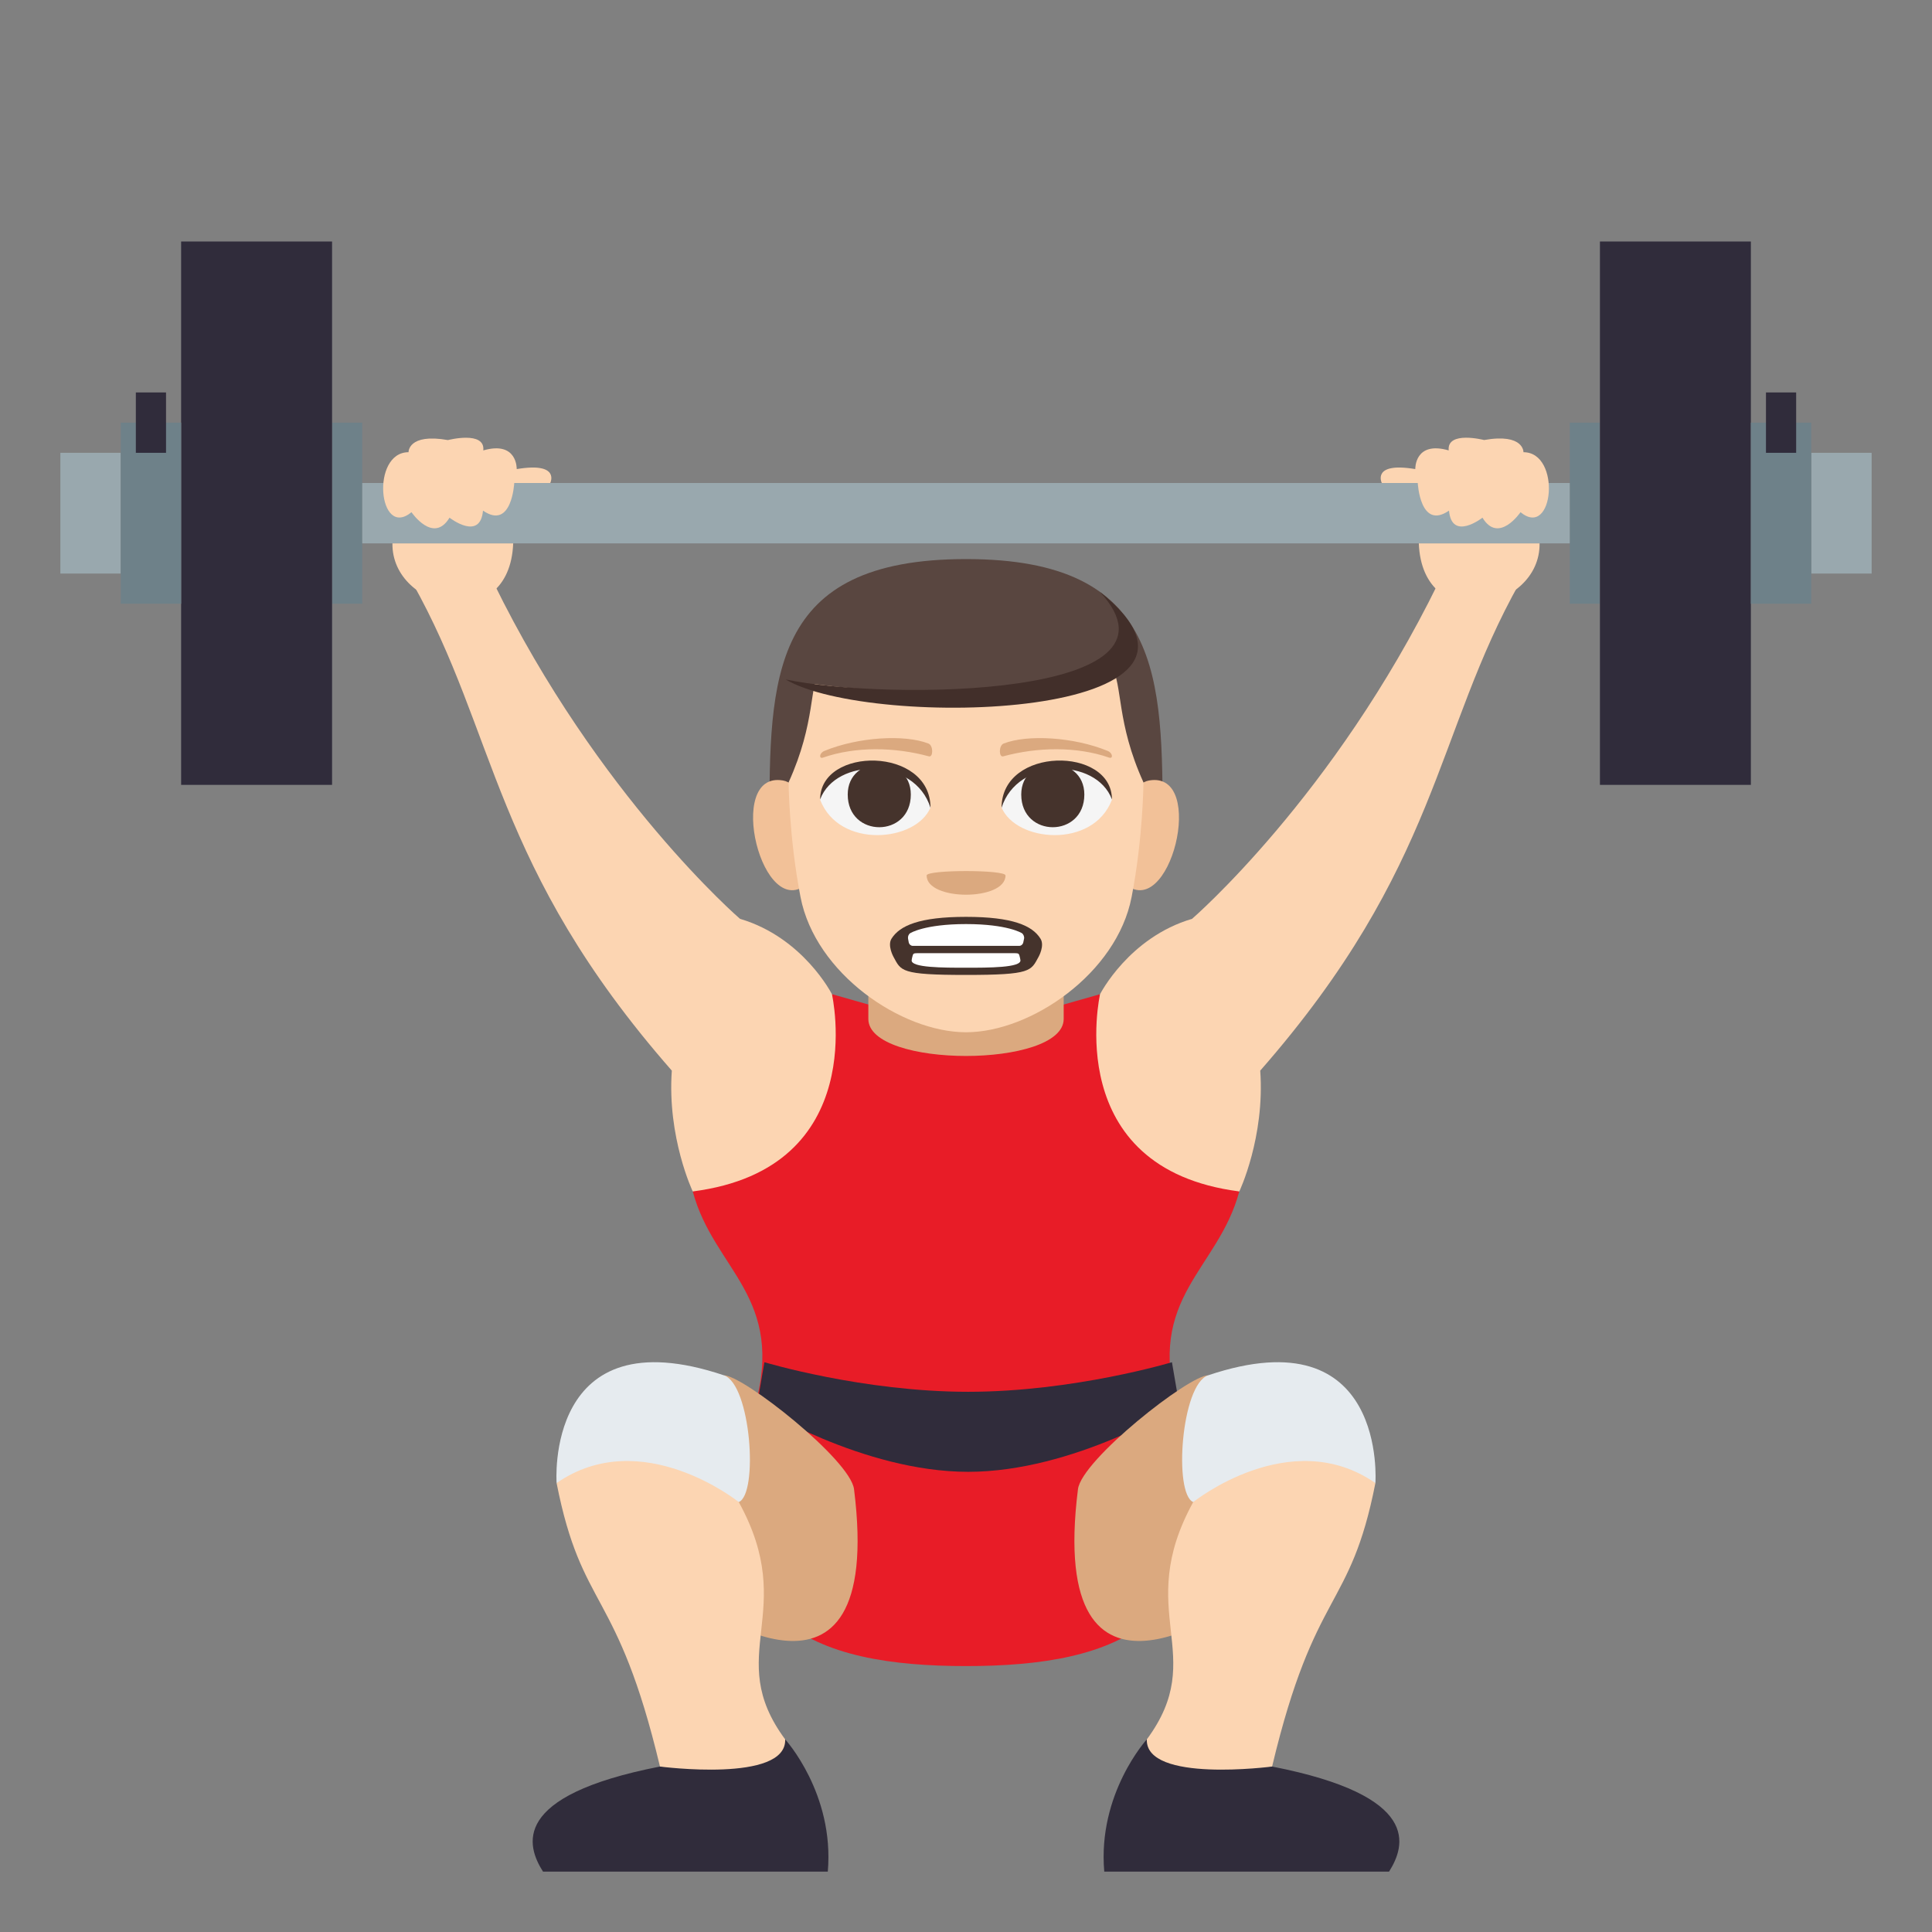 <?xml version="1.0" encoding="utf-8"?>
<!-- Generator: Adobe Illustrator 15.0.0, SVG Export Plug-In . SVG Version: 6.00 Build 0)  -->
<!DOCTYPE svg PUBLIC "-//W3C//DTD SVG 1.1//EN" "http://www.w3.org/Graphics/SVG/1.1/DTD/svg11.dtd">
<svg version="1.1" id="Layer_1" xmlns="http://www.w3.org/2000/svg" xmlns:xlink="http://www.w3.org/1999/xlink" x="0px" y="0px"
	 width="64px" height="64px" viewBox="0 0 64 64" enable-background="new 0 0 64 64" xml:space="preserve">
<rect x="0" y="0" width="64" height="64" fill="#808080" stroke="none"/>
<path fill="#E81C27" d="M41.053,39.467c-5.41-1.359-4.611-6.533-4.611-6.533L32,34.195l-4.441-1.262c0,0,0.797,5.174-4.611,6.533
	c0.697,2.613,3.098,3.475,2.043,7.186c-2.043,7.193,2.076,8.539,7.01,8.539s9.053-1.346,7.01-8.539
	C37.953,42.941,40.355,42.08,41.053,39.467z"/>
<path fill="#FCD5B2" d="M36.441,32.934c0,0,0.955-1.881,3.047-2.496c0,0,4.699-4.053,8.166-11.146h2.693
	c-2.826,5.016-2.66,9.393-8.6,16.174c0.158,2.211-0.693,4.002-0.693,4.002C35.119,38.707,36.441,32.934,36.441,32.934z"/>
<path fill="#FCD5B2" d="M27.559,32.934c0,0-0.953-1.881-3.045-2.496c0,0-4.701-4.053-8.168-11.146h-2.691
	c2.826,5.016,2.658,9.393,8.6,16.174c-0.158,2.211,0.693,4.002,0.693,4.002C28.881,38.707,27.559,32.934,27.559,32.934z"/>
<path fill="#302C3B" d="M32.072,46.105c-3.5,0-6.75-0.98-6.75-0.98l-0.248,1.443c0,0,3.498,2.188,6.998,2.188
	c3.498,0,6.998-2.188,6.998-2.188l-0.248-1.443C38.822,45.125,35.57,46.105,32.072,46.105z"/>
<path fill="#DBA97F" d="M40.961,53.092c0,0-6.303,4.613-5.252-3.76c0.123-0.975,3.676-3.773,4.313-3.773L40.961,53.092z"/>
<path fill="#FCD5B2" d="M37.99,57.619c0,0-0.475,2.314,4.15,0.9c1.42-5.953,2.584-5.125,3.422-9.391c0,0-2.732-3.072-6.035,0.629
	C37.516,53.42,40.07,54.807,37.99,57.619z"/>
<path fill="#302C3B" d="M36.58,62c-0.225-2.59,1.41-4.381,1.41-4.381c-0.053,1.451,4.15,0.9,4.15,0.9
	c4.965,0.969,4.414,2.625,3.875,3.48H36.58z"/>
<path fill="#E6EBEF" d="M39.527,49.758c0,0,3.219-2.584,6.035-0.629c0,0,0.41-5.572-5.541-3.57
	C39.129,45.859,38.871,49.482,39.527,49.758z"/>
<path fill="#DBA97F" d="M23.039,53.092c0,0,6.303,4.613,5.252-3.76c-0.121-0.975-3.674-3.773-4.311-3.773L23.039,53.092z"/>
<path fill="#FCD5B2" d="M26.01,57.619c0,0,0.477,2.314-4.148,0.9c-1.42-5.953-2.584-5.125-3.424-9.391c0,0,2.734-3.072,6.035,0.629
	C26.486,53.42,23.93,54.807,26.01,57.619z"/>
<path fill="#302C3B" d="M27.422,62c0.223-2.59-1.412-4.381-1.412-4.381c0.053,1.451-4.148,0.9-4.148,0.9
	c-4.967,0.969-4.416,2.625-3.875,3.48H27.422z"/>
<path fill="#E6EBEF" d="M24.473,49.758c0,0-3.217-2.584-6.035-0.629c0,0-0.41-5.572,5.543-3.57
	C24.873,45.859,25.131,49.482,24.473,49.758z"/>
<rect x="60" y="15" fill="#99A8AE" width="2" height="4"/>
<rect x="52" y="14" fill="#6E8189" width="1" height="6"/>
<rect x="53" y="8" fill="#302C3B" width="5" height="18"/>
<rect x="58" y="14" fill="#6E8189" width="2" height="6"/>
<rect x="58.5" y="13" fill="#302C3B" width="1" height="2"/>
<rect x="2" y="15" fill="#99A8AE" width="2" height="4"/>
<rect x="11" y="14" fill="#6E8189" width="1" height="6"/>
<rect x="6" y="8" fill="#302C3B" width="5" height="18"/>
<rect x="4" y="14" fill="#6E8189" width="2" height="6"/>
<rect x="4.5" y="13" fill="#302C3B" width="1" height="2"/>
<rect x="12" y="16" fill="#99A8AE" width="40" height="2"/>
<path fill="#FCD5B2" d="M51,18c0.035,2.225-3.881,3.074-4,0H51z"/>
<path fill="#FCD5B2" d="M13,18c-0.033,2.225,3.883,3.074,4,0H13z"/>
<path fill="#FCD5B2" d="M13.631,16.967c0,0,0.725,1.068,1.26,0.182c0,0,1.016,0.793,1.109-0.234C16.957,17.574,17.035,16,17.035,16
	h1.193c0,0,0.348-0.705-1.111-0.461c0,0,0.029-0.945-1.107-0.619c0.068-0.662-1.172-0.342-1.172-0.342
	c-1.324-0.234-1.305,0.402-1.305,0.402C12.273,14.982,12.531,17.875,13.631,16.967z"/>
<path fill="#FCD5B2" d="M50.369,16.967c0,0-0.725,1.068-1.26,0.182c0,0-1.014,0.793-1.109-0.234C47.043,17.574,46.965,16,46.965,16
	h-1.191c0,0-0.35-0.705,1.109-0.461c0,0-0.029-0.945,1.107-0.619c-0.066-0.662,1.172-0.344,1.172-0.344
	c1.326-0.232,1.305,0.404,1.305,0.404C51.729,14.982,51.471,17.875,50.369,16.967z"/>
<path fill="#DBA97F" d="M35.236,33.754c0,1.635-6.471,1.635-6.471,0c0-0.787,0-3.025,0-3.025h6.471
	C35.236,30.729,35.236,33.045,35.236,33.754z"/>
<path fill="#594640" d="M32.002,18.52c-6.512,0-6.514,3.919-6.514,8.818h13.025C38.514,22.438,38.514,18.52,32.002,18.52z"/>
<path fill="#F2C198" d="M26.781,29.242c0.705-0.656,0.064-3.233-0.846-3.388C23.992,25.521,25.258,30.659,26.781,29.242z"/>
<path fill="#F2C198" d="M37.223,29.242c-0.707-0.656-0.066-3.233,0.844-3.388C40.01,25.521,38.744,30.659,37.223,29.242z"/>
<path fill="#FCD5B2" d="M32.002,21.133c-6.805,0-4.063,0.787-5.879,4.784c0,0,0.014,1.832,0.395,3.798
	c0.49,2.534,3.342,4.48,5.484,4.48s4.994-1.946,5.484-4.48c0.381-1.966,0.393-3.798,0.393-3.798
	C36.064,21.92,38.805,21.133,32.002,21.133z"/>
<path fill="#F5F5F5" d="M36.834,26.493c-0.629,1.64-3.188,1.399-3.656,0.253C33.533,24.904,36.488,24.746,36.834,26.493z"/>
<path fill="#45332C" d="M33.83,26.319c0,1.445,2.09,1.445,2.09,0C35.92,24.978,33.83,24.978,33.83,26.319z"/>
<path fill="#45332C" d="M36.834,26.481c0-1.76-3.656-1.76-3.656,0.278C33.699,25.089,36.313,25.089,36.834,26.481z"/>
<path fill="#F5F5F5" d="M27.168,26.493c0.629,1.64,3.189,1.399,3.656,0.253C30.469,24.904,27.514,24.746,27.168,26.493z"/>
<path fill="#45332C" d="M30.172,26.319c0,1.445-2.09,1.445-2.09,0C28.082,24.978,30.172,24.978,30.172,26.319z"/>
<path fill="#45332C" d="M27.168,26.481c0-1.759,3.656-1.759,3.656,0.278C30.303,25.089,27.689,25.089,27.168,26.481z"/>
<path fill="#DBA97F" d="M36.695,24.876c-1.123-0.463-2.66-0.554-3.449-0.245c-0.166,0.065-0.16,0.464-0.014,0.424
	c1.131-0.309,2.434-0.332,3.506,0.041C36.881,25.146,36.863,24.945,36.695,24.876z"/>
<path fill="#DBA97F" d="M27.307,24.876c1.123-0.463,2.66-0.554,3.449-0.245c0.166,0.065,0.16,0.464,0.014,0.424
	c-1.131-0.309-2.434-0.332-3.504,0.041C27.121,25.146,27.139,24.945,27.307,24.876z"/>
<path fill="#594640" d="M37.203,20.532c2.426,3.328-8.836,2.46-11.18,1.975C26.023,22.507,29.465,17.813,37.203,20.532z"/>
<path fill="#422F2A" d="M26.023,22.507c3.365,0.707,13.652,0.609,10.414-2.899C41.717,23.818,28.873,24.193,26.023,22.507z"/>
<path fill="#DBA97F" d="M33.309,29.001c0,0.85-2.613,0.85-2.613,0C30.695,28.806,33.309,28.806,33.309,29.001z"/>
<path fill="#45332C" d="M34.467,31.094c-0.27-0.433-0.924-0.722-2.467-0.722c-1.541,0-2.195,0.289-2.467,0.722
	c-0.143,0.229,0.064,0.601,0.064,0.601c0.256,0.467,0.221,0.601,2.402,0.601s2.148-0.134,2.406-0.601
	C34.406,31.694,34.613,31.323,34.467,31.094z"/>
<path fill="#FFFFFF" d="M33.924,31.092c0.012-0.065-0.023-0.147-0.074-0.18c0,0-0.469-0.301-1.85-0.301
	c-1.377,0-1.846,0.301-1.846,0.301c-0.055,0.032-0.086,0.114-0.074,0.18l0.023,0.124c0.012,0.065,0.072,0.117,0.133,0.117h3.529
	c0.061,0,0.121-0.052,0.133-0.117L33.924,31.092z"/>
<path fill="#FFFFFF" d="M32,32.057c0.756,0,1.832,0,1.803-0.249c-0.004-0.044-0.018-0.096-0.033-0.153
	c-0.018-0.063-0.033-0.08-0.164-0.08c-0.283,0-2.992,0-3.211,0c-0.129,0-0.145,0.017-0.162,0.08
	c-0.016,0.058-0.029,0.109-0.033,0.153C30.17,32.057,31.244,32.057,32,32.057z"/>
</svg>
